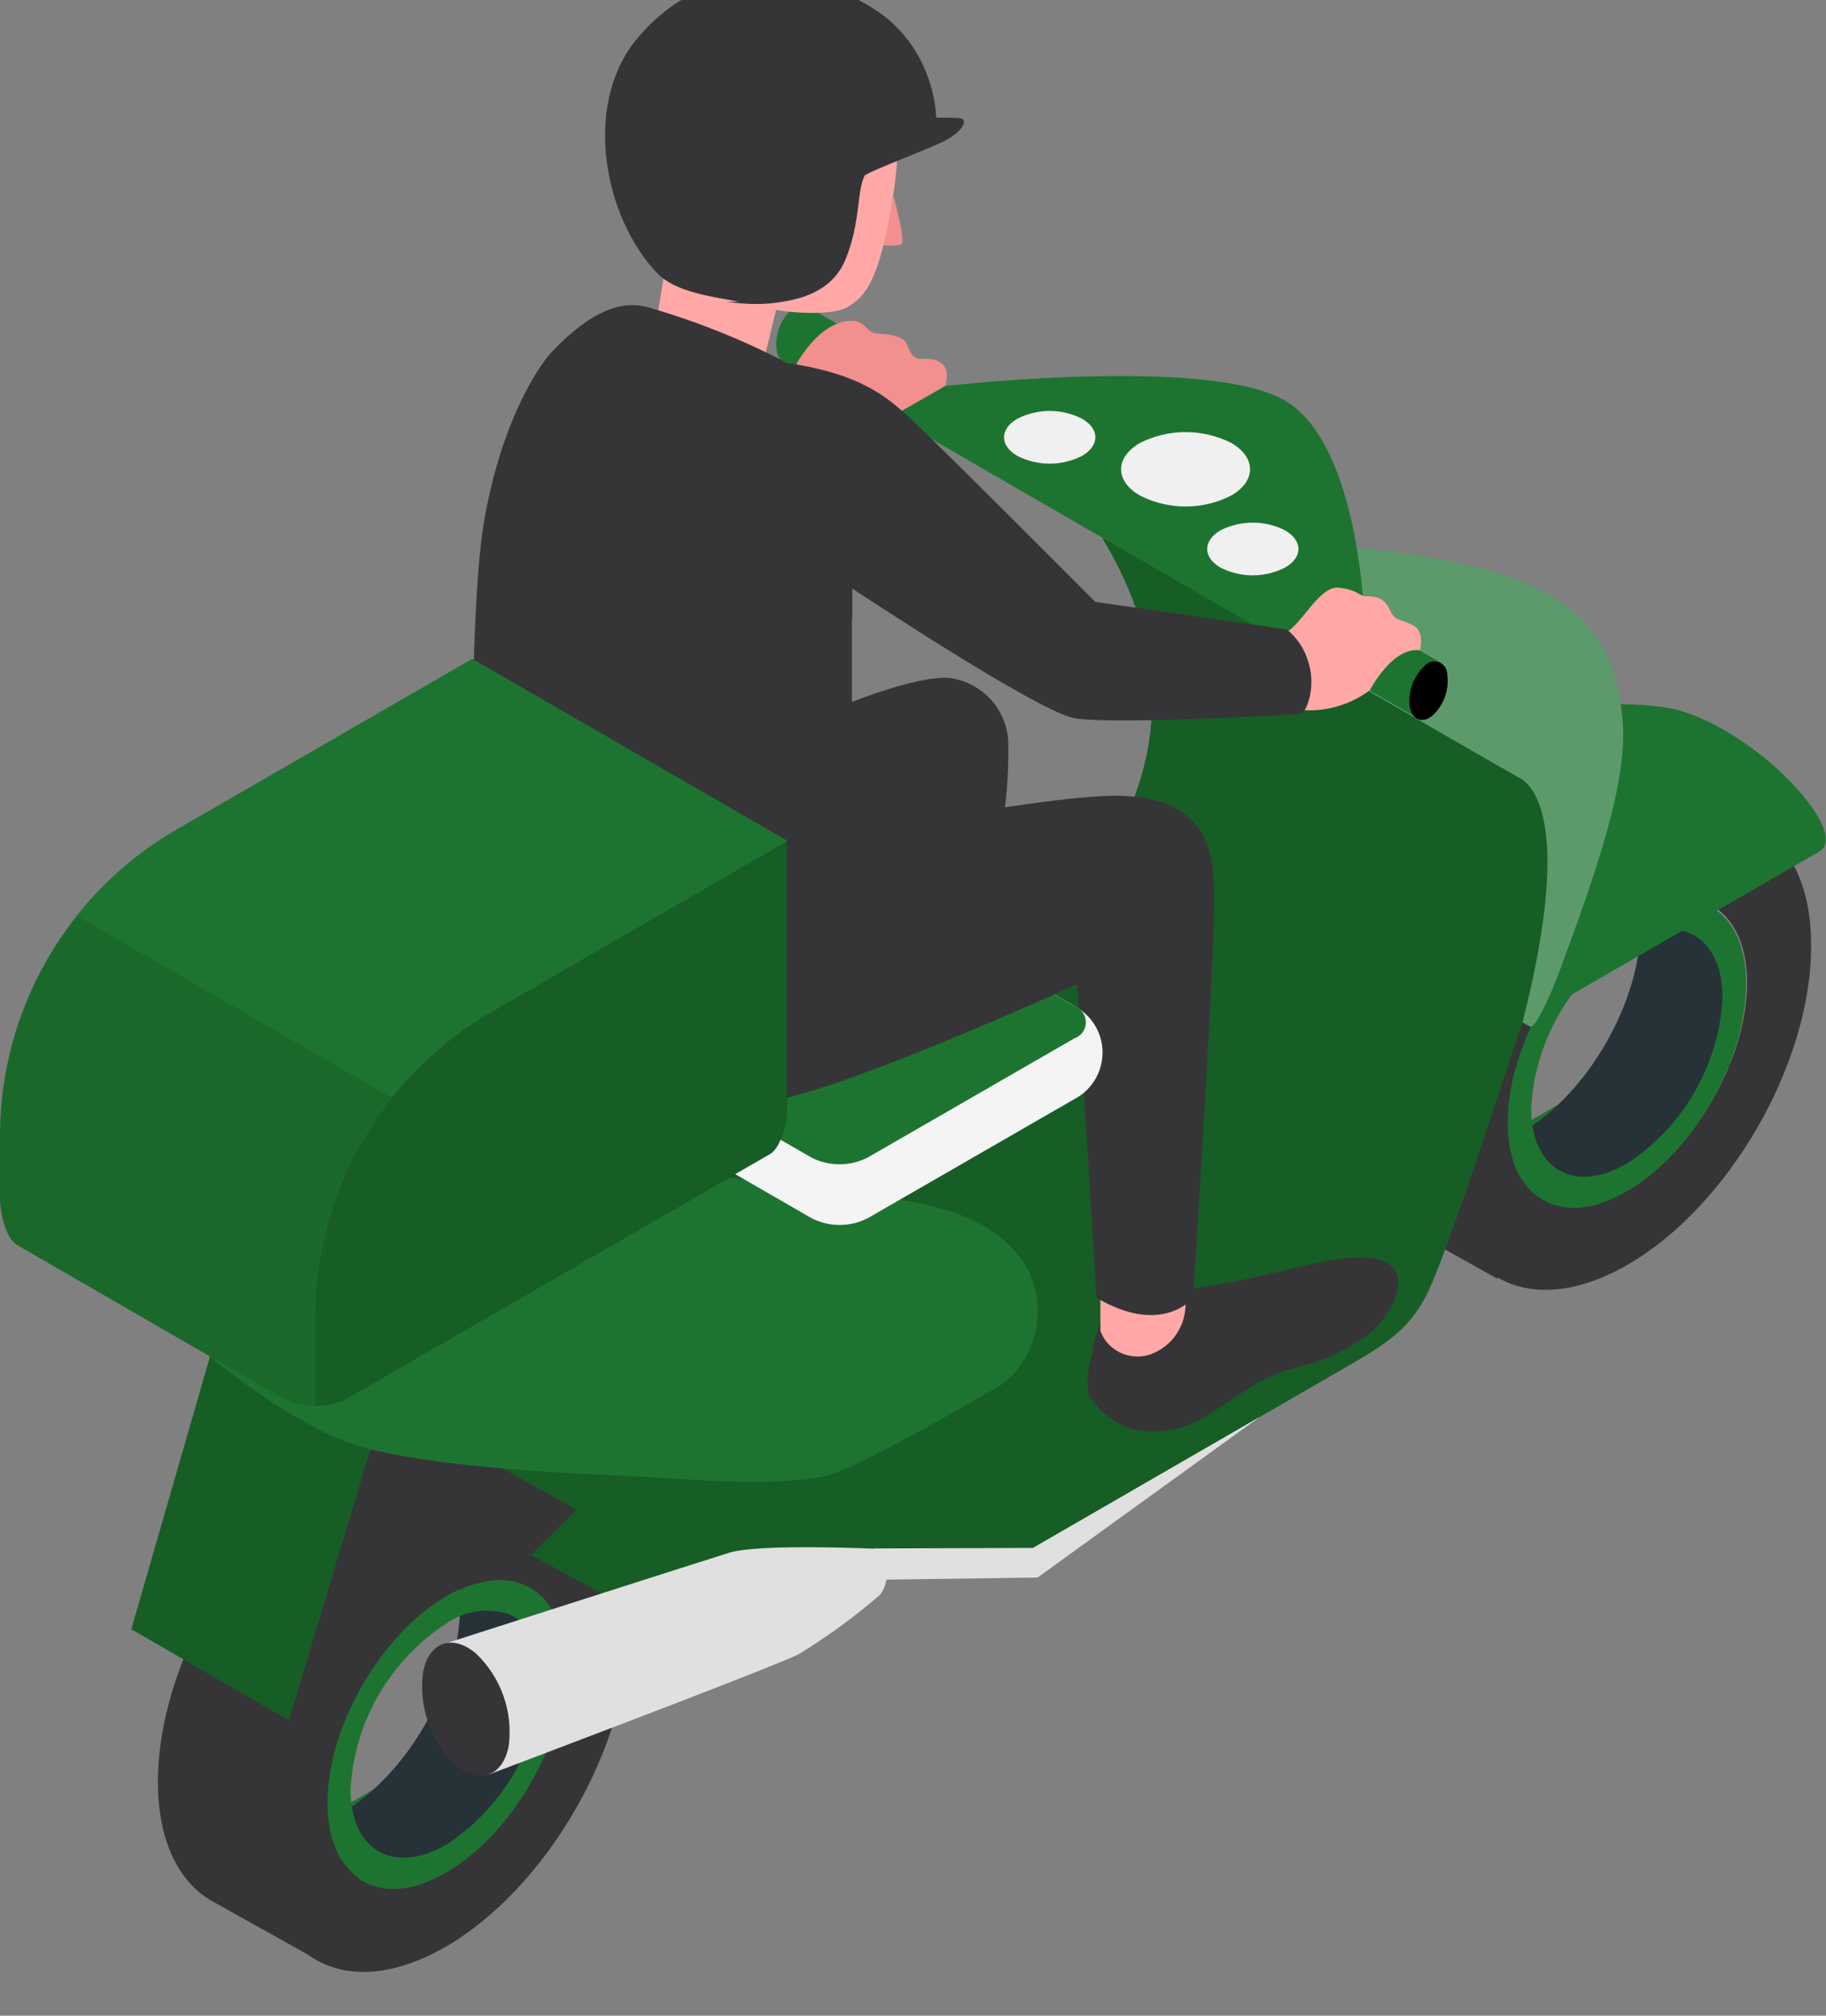 <svg width="58" height="64" viewBox="0 0 58 64" fill="none" xmlns="http://www.w3.org/2000/svg" xmlns:xlink="http://www.w3.org/1999/xlink">
<rect x="0" y="0" width="58" height="64" fill="#808080" stroke="none"/>
<path d="M9.995,59.82L14.995,56.929L13.329,55.969L8.328,58.855L9.995,59.82Z" fill="#1D7430"/>
<path d="M19.979,54.038L24.984,51.148L23.313,50.188L18.313,53.074L19.979,54.038Z" fill="#1D7430"/>
<path d="M17.955,52.862C17.955,55.276 16.264,58.199 14.174,59.431C13.062,60.075 12.06,60.096 11.37,59.611C11.092,59.393 10.864,59.117 10.7,58.804C10.537,58.49 10.442,58.146 10.422,57.792C10.562,57.727 10.699,57.654 10.832,57.575C12.922,56.372 14.614,53.437 14.614,51.006C14.616,50.826 14.605,50.647 14.581,50.468C14.894,50.303 15.238,50.204 15.592,50.178C15.945,50.153 16.3,50.201 16.633,50.321C17.455,50.665 17.955,51.556 17.955,52.862Z" fill="#263238"/>
<path d="M18.272,47.916L18.203,47.875C17.152,47.316 15.739,47.419 14.15,48.33C10.928,50.19 8.313,54.714 8.313,58.438C8.313,60.31 8.973,61.62 10.041,62.227C11.108,62.835 12.549,62.732 14.146,61.817C17.369,59.957 19.98,55.429 19.98,51.705C19.984,49.833 19.336,48.523 18.272,47.916ZM14.167,59.436C13.05,60.08 12.048,60.101 11.359,59.612C10.751,59.202 10.382,58.38 10.382,57.251C10.382,54.842 12.077,51.914 14.167,50.683C15.119,50.133 15.986,50.038 16.63,50.321C17.427,50.662 17.927,51.553 17.927,52.867C17.932,55.297 16.24,58.233 14.15,59.444L14.167,59.436Z" fill="#353537"/>
<path d="M16.849,50.421L16.803,50.396C16.122,50.031 15.198,50.101 14.176,50.688C12.086,51.895 10.391,54.83 10.391,57.256C10.391,58.488 10.801,59.309 11.511,59.72C12.222,60.13 13.154,60.048 14.176,59.449C16.266,58.242 17.957,55.306 17.957,52.88C17.957,51.665 17.534,50.811 16.849,50.421ZM14.176,58.57C13.281,59.087 12.476,59.104 11.918,58.71C11.433,58.369 11.134,57.716 11.134,56.813C11.191,55.758 11.497,54.731 12.025,53.816C12.554,52.901 13.291,52.123 14.176,51.546C14.463,51.345 14.794,51.214 15.141,51.163C15.488,51.113 15.842,51.144 16.175,51.254C16.816,51.529 17.218,52.244 17.218,53.307C17.161,54.362 16.856,55.388 16.327,56.303C15.798,57.217 15.061,57.994 14.176,58.57Z" fill="#1D7430"/>
<path d="M30.011,48.257L35.015,45.371L33.348,44.406L28.344,47.296L30.011,48.257Z" fill="#1D7430"/>
<path d="M40.015,42.492L45.015,39.605L43.348,38.641L38.344,41.531L40.015,42.492Z" fill="#1D7430"/>
<path d="M50.015,36.695L55.015,33.809L53.348,32.844L48.344,35.734L50.015,36.695Z" fill="#1D7430"/>
<path d="M25.117,9.852C25.17,9.782 25.243,9.731 25.326,9.705C25.41,9.68 25.499,9.682 25.582,9.711C25.664,9.739 25.735,9.794 25.784,9.866C25.834,9.938 25.859,10.023 25.856,10.111C25.888,10.344 25.865,10.582 25.787,10.805C25.709,11.028 25.579,11.229 25.409,11.392C25.08,11.675 24.748,11.56 24.67,11.133C24.638,10.899 24.662,10.661 24.74,10.439C24.818,10.216 24.947,10.015 25.117,9.852Z" fill="#1D7430"/>
<path d="M28.987,11.668L25.641,9.734L24.906,11.504L28.265,13.442L28.987,11.668Z" fill="#1D7430"/>
<path d="M28.464,11.777C28.792,11.498 29.121,11.613 29.203,12.04C29.233,12.273 29.208,12.51 29.129,12.732C29.051,12.954 28.921,13.154 28.751,13.317C28.423,13.6 28.09,13.485 28.012,13.058C27.982,12.824 28.008,12.586 28.086,12.364C28.164,12.142 28.294,11.941 28.464,11.777Z" fill="#1D7430"/>
<path d="M54.155,27.955C54.155,28.037 54.155,28.111 54.155,28.193C54.155,28.357 54.155,28.526 54.155,28.694C53.49,28.411 52.624,28.505 51.672,29.055C49.582,30.262 47.886,33.198 47.886,35.624C47.886,36.749 48.256,37.562 48.863,37.985C48.693,38.106 48.516,38.218 48.334,38.321L48.141,38.42L47.562,40.6L44.212,38.732C43.153,38.12 42.5,36.815 42.5,34.951C42.5,31.227 45.111,26.703 48.334,24.839C49.927,23.919 51.368,23.825 52.439,24.429L55.724,26.268L55.793,26.309L54.155,27.955Z" fill="#353537"/>
<path d="M55.819,26.259L55.749,26.218C54.698,25.66 53.286,25.763 51.697,26.674C48.475,28.534 45.859,33.058 45.859,36.782C45.859,38.654 46.52,39.963 47.588,40.571C48.655,41.179 50.096,41.076 51.693,40.16C54.916,38.301 57.527,33.772 57.527,30.049C57.539,28.177 56.878,26.867 55.819,26.259ZM51.714,37.779C50.597,38.424 49.595,38.444 48.906,37.956C48.298,37.545 47.929,36.724 47.929,35.595C47.929,33.185 49.624,30.258 51.714,29.026C52.666,28.476 53.532,28.382 54.198,28.665C54.994,29.006 55.495,29.897 55.495,31.211C55.487,33.641 53.787,36.576 51.697,37.779L51.714,37.779Z" fill="#353537"/>
<path d="M55.455,31.237C55.455,33.651 53.764,36.574 51.674,37.806C50.562,38.45 49.56,38.471 48.87,37.986C48.592,37.768 48.364,37.492 48.2,37.179C48.037,36.865 47.942,36.521 47.922,36.167C48.062,36.102 48.199,36.029 48.332,35.95C50.422,34.747 52.114,31.812 52.114,29.381C52.116,29.201 52.105,29.022 52.081,28.843C52.394,28.678 52.738,28.579 53.092,28.553C53.445,28.528 53.8,28.576 54.133,28.696C54.946,29.04 55.455,29.923 55.455,31.237Z" fill="#263238"/>
<path d="M54.349,28.798L54.303,28.769C53.622,28.408 52.694,28.474 51.676,29.065C49.586,30.272 47.891,33.203 47.891,35.634C47.891,36.865 48.301,37.686 49.011,38.097C49.722,38.507 50.654,38.421 51.676,37.822C53.766,36.619 55.457,33.683 55.457,31.253C55.465,30.042 55.055,29.192 54.349,28.798ZM51.676,36.943C50.777,37.465 49.972,37.481 49.418,37.087C48.929,36.746 48.634,36.093 48.634,35.19C48.691,34.135 48.997,33.108 49.525,32.193C50.054,31.278 50.791,30.5 51.676,29.923C52.439,29.479 53.137,29.401 53.671,29.631C54.312,29.906 54.714,30.621 54.714,31.684C54.657,32.738 54.352,33.763 53.824,34.677C53.296,35.591 52.56,36.367 51.676,36.943Z" fill="#1D7430"/>
<path d="M48.348,32.487L57.79,27.035C58.887,26.399 55.327,22.684 52.679,22.433C51.221,22.257 49.743,22.397 48.344,22.844C48.344,22.844 50.36,25.426 50.015,26.892C49.67,28.357 48.348,32.487 48.348,32.487Z" fill="#1D7430"/>
<path d="M35.007,17.078C35.007,17.078 48.695,23.984 49.286,24.398C49.877,24.813 49.286,29.629 48.346,32.486C47.405,35.343 45.96,39.736 45.382,40.968C44.803,42.199 44.047,42.659 42.66,43.46L32.807,49.154L19.468,50.78L14.172,47.906L15.551,39.239C15.551,39.239 29.727,31.698 31.669,30.577C33.611,29.456 39.355,24.197 35.007,17.078Z" fill="#1D7430"/>
<g opacity="0.2">
<path d="M35.007,17.078C35.007,17.078 48.695,23.984 49.286,24.398C49.877,24.813 49.286,29.629 48.346,32.486C47.405,35.343 45.96,39.736 45.382,40.968C44.803,42.199 44.047,42.659 42.66,43.46L32.807,49.154L19.468,50.78L14.172,47.906L15.551,39.239C15.551,39.239 29.727,31.698 31.669,30.577C33.611,29.456 39.355,24.197 35.007,17.078Z" fill="#000000"/>
</g>
<path d="M49.546,30.809C50.777,27.5 51.697,24.757 51.541,22.905C51.352,20.709 50.531,18.915 46.91,18.012C43.289,17.109 38.227,17.125 38.227,17.125L36.688,18.016C36.688,18.016 47.099,24.051 48.281,24.708C49.004,25.118 49.776,26.929 48.359,32.459L48.602,32.598C48.721,32.672 49.152,31.872 49.546,30.809Z" fill="#1D7430"/>
<g opacity="0.3">
<path d="M49.546,30.809C50.777,27.5 51.697,24.757 51.541,22.905C51.352,20.709 50.531,18.915 46.91,18.012C43.289,17.109 38.227,17.125 38.227,17.125L36.688,18.016C36.688,18.016 47.099,24.051 48.281,24.708C49.004,25.118 49.776,26.929 48.359,32.459L48.602,32.598C48.721,32.672 49.152,31.872 49.546,30.809Z" fill="#F4F4F4"/>
</g>
<path d="M41.67,20.921L43.353,19.96C43.353,19.96 43.255,14.126 40.8,12.71C38.345,11.294 30.011,12.258 30.011,12.258L28.344,13.219L41.67,20.921Z" fill="#1D7430"/>
<path d="M36.21,14.063C35.409,14.527 35.409,15.275 36.21,15.734C36.659,15.963 37.155,16.082 37.659,16.082C38.163,16.082 38.659,15.963 39.108,15.734C39.905,15.275 39.905,14.523 39.108,14.063C38.659,13.837 38.162,13.719 37.659,13.719C37.156,13.719 36.659,13.837 36.21,14.063Z" fill="#F0F0F0"/>
<path d="M38.766,16.838C38.203,17.166 38.203,17.696 38.766,18.02C39.083,18.183 39.435,18.268 39.792,18.268C40.149,18.268 40.501,18.183 40.818,18.02C41.385,17.696 41.385,17.166 40.818,16.838C40.5,16.677 40.148,16.594 39.792,16.594C39.435,16.594 39.084,16.677 38.766,16.838Z" fill="#F0F0F0"/>
<path d="M32.316,13.294C31.749,13.618 31.749,14.148 32.316,14.476C32.634,14.637 32.985,14.721 33.342,14.721C33.698,14.721 34.05,14.637 34.368,14.476C34.935,14.148 34.935,13.618 34.368,13.294C34.051,13.132 33.699,13.047 33.342,13.047C32.985,13.047 32.633,13.132 32.316,13.294Z" fill="#F0F0F0"/>
<path d="M41.934,19.202C42.262,18.919 42.591,19.034 42.673,19.461C42.703,19.695 42.678,19.933 42.599,20.155C42.521,20.377 42.391,20.578 42.221,20.742C42.169,20.812 42.096,20.863 42.012,20.888C41.929,20.914 41.839,20.912 41.757,20.883C41.675,20.854 41.603,20.8 41.554,20.728C41.505,20.656 41.479,20.57 41.482,20.483C41.451,20.249 41.475,20.011 41.554,19.788C41.632,19.565 41.762,19.365 41.934,19.202Z" fill="#1D7430"/>
<path d="M45.768,21.043L42.418,19.109L41.688,20.879L45.042,22.812L45.768,21.043Z" fill="#1D7430"/>
<path d="M45.23,21.164C45.282,21.095 45.355,21.043 45.439,21.018C45.522,20.992 45.612,20.994 45.694,21.023C45.777,21.052 45.848,21.106 45.897,21.178C45.946,21.25 45.972,21.336 45.969,21.423C46,21.657 45.976,21.895 45.897,22.118C45.819,22.34 45.688,22.541 45.517,22.704C45.189,22.987 44.86,22.868 44.778,22.445C44.748,22.211 44.773,21.974 44.851,21.751C44.93,21.528 45.059,21.328 45.23,21.164Z" fill="#1D7430"/>
<path d="M45.23,21.164C45.282,21.095 45.355,21.043 45.439,21.018C45.522,20.992 45.612,20.994 45.694,21.023C45.777,21.052 45.848,21.106 45.897,21.178C45.946,21.25 45.972,21.336 45.969,21.423C46,21.657 45.976,21.895 45.897,22.118C45.819,22.34 45.688,22.541 45.517,22.704C45.189,22.987 44.86,22.868 44.778,22.445C44.748,22.211 44.773,21.974 44.851,21.751C44.93,21.528 45.059,21.328 45.23,21.164Z" fill="#000000"/>
<path d="M16.65,49.58C16.65,49.662 16.65,49.736 16.65,49.818C16.65,49.982 16.65,50.151 16.65,50.319C15.985,50.036 15.119,50.13 14.187,50.68C12.098,51.887 10.402,54.823 10.402,57.249C10.402,58.374 10.771,59.187 11.379,59.61C11.209,59.731 11.032,59.843 10.849,59.946L10.657,60.045L10.078,62.225L6.728,60.357C5.668,59.745 5.016,58.44 5.016,56.576C5.016,52.852 7.627,48.328 10.849,46.464C12.442,45.544 13.883,45.45 14.955,46.054L18.239,47.893L18.309,47.934L16.65,49.58Z" fill="#353537"/>
<path d="M6.672,43.063L4.172,51.729L9.176,54.619L11.767,46.006L6.672,43.063Z" fill="#1D7430"/>
<g opacity="0.2">
<path d="M6.672,43.063L4.172,51.729L9.176,54.619L11.767,46.006L6.672,43.063Z" fill="#000000"/>
</g>
<path d="M6.672,43.073C6.672,43.073 9.509,45.483 11.767,46.017C14.731,46.735 19.444,46.813 21.115,46.928C23.668,47.105 25.598,47.101 26.501,46.776C27.671,46.366 30.816,44.539 31.686,44.038C33.353,43.077 34.063,39.296 29.469,38.262C26.363,37.618 23.199,37.295 20.027,37.297L6.672,43.073Z" fill="#1D7430"/>
<path d="M34.963,41.95C34.82,42.307 34.724,42.681 34.676,43.062C34.543,43.459 34.512,43.882 34.585,44.294C34.898,44.812 35.391,45.196 35.969,45.374C36.385,45.466 36.816,45.472 37.235,45.391C37.654,45.31 38.052,45.143 38.403,44.902C39.253,44.393 39.894,43.777 41.101,43.432C41.964,43.249 42.776,42.881 43.482,42.352C44.151,41.814 45.046,40.328 43.765,39.983C42.484,39.638 39.701,40.854 37.164,40.964L34.963,41.95Z" fill="#353537"/>
<path d="M34.953,40.359L34.953,42.256C35.031,42.469 35.166,42.657 35.343,42.798C35.521,42.939 35.734,43.029 35.959,43.057C36.165,43.087 36.376,43.064 36.571,42.991C36.878,42.874 37.145,42.669 37.337,42.402C37.53,42.135 37.64,41.817 37.655,41.488L37.728,40.359L34.953,40.359Z" fill="#FFA8A7"/>
<path d="M38.559,28.641C38.559,31.001 37.894,41.207 37.894,41.207C37.894,41.207 36.929,42.439 34.831,41.207L34.125,29.802L38.559,28.641Z" fill="#353537"/>
<path d="M27.559,38.68L34.128,34.895C34.397,34.754 34.622,34.542 34.78,34.281C34.937,34.021 35.02,33.723 35.02,33.419C35.02,33.115 34.937,32.817 34.78,32.557C34.622,32.297 34.397,32.084 34.128,31.943L29.234,29.119C28.958,28.979 28.654,28.906 28.345,28.906C28.036,28.906 27.732,28.979 27.456,29.119L20.888,32.904C20.62,33.046 20.395,33.259 20.239,33.519C20.083,33.779 20,34.076 20,34.38C20,34.683 20.083,34.981 20.239,35.241C20.395,35.501 20.62,35.713 20.888,35.856L25.781,38.68C26.057,38.82 26.361,38.893 26.67,38.893C26.979,38.893 27.283,38.82 27.559,38.68Z" fill="#1D7430"/>
<path d="M27.559,38.68L34.128,34.895C34.397,34.754 34.622,34.542 34.78,34.281C34.937,34.021 35.02,33.723 35.02,33.419C35.02,33.115 34.937,32.817 34.78,32.557C34.622,32.297 34.397,32.084 34.128,31.943L29.234,29.119C28.958,28.979 28.654,28.906 28.345,28.906C28.036,28.906 27.732,28.979 27.456,29.119L20.888,32.904C20.62,33.046 20.395,33.259 20.239,33.519C20.083,33.779 20,34.076 20,34.38C20,34.683 20.083,34.981 20.239,35.241C20.395,35.501 20.62,35.713 20.888,35.856L25.781,38.68C26.057,38.82 26.361,38.893 26.67,38.893C26.979,38.893 27.283,38.82 27.559,38.68Z" fill="#F4F4F4"/>
<path d="M20.883,33.93L25.777,36.755C26.053,36.894 26.357,36.967 26.666,36.967C26.975,36.967 27.279,36.894 27.555,36.755L34.124,32.969C34.231,32.933 34.324,32.864 34.39,32.772C34.456,32.68 34.491,32.57 34.491,32.456C34.491,32.343 34.456,32.233 34.39,32.141C34.324,32.049 34.231,31.98 34.124,31.943L29.23,29.119C28.954,28.979 28.65,28.906 28.341,28.906C28.032,28.906 27.728,28.979 27.452,29.119L20.883,32.904C20.776,32.94 20.683,33.009 20.617,33.101C20.551,33.193 20.516,33.304 20.516,33.417C20.516,33.53 20.551,33.641 20.617,33.733C20.683,33.825 20.776,33.894 20.883,33.93Z" fill="#1D7430"/>
<path d="M24.898,8.827L24.064,12.263L20.484,12.481L21.256,7.719L24.898,8.827Z" fill="#FFA8A7"/>
<path d="M28.382,6.234C28.382,6.234 28.792,7.688 28.624,7.77C28.365,7.809 28.102,7.809 27.844,7.77L28.382,6.234Z" fill="#F28F8F"/>
<path d="M27.687,1.61C28.262,2.287 28.787,3.4 28.381,6.126C27.937,9.106 27.387,9.451 26.944,9.738C26.365,10.116 24.049,9.915 23.397,9.439C22.612,8.868 21.401,7.058 21.114,5.272C20.777,3.174 21.479,0.846 23.023,0.448C25.195,-0.115 27.198,1.035 27.687,1.61Z" fill="#FFA8A7"/>
<path d="M20.883,8.683C21.437,9.257 22.574,9.413 23.288,9.545C24.003,9.676 26.199,9.82 26.848,8.256C27.497,6.691 27.053,5.567 27.85,5.189C28.646,4.811 29.443,4.565 29.652,4.368C29.861,4.171 29.865,1.597 27.726,0.262C25.588,-1.072 22.311,-1.38 20.156,1.326C18.522,3.415 19.191,6.917 20.883,8.683Z" fill="#353537"/>
<path d="M23.063,9.578C23.617,9.627 25.37,9.352 25.899,8.629C26.429,7.907 26.642,6.614 26.72,5.936C26.728,5.669 26.825,5.413 26.998,5.209C27.17,5.006 27.407,4.867 27.669,4.815C28.198,4.647 29.368,4.072 29.368,4.072L29.368,3.752C29.746,3.728 30.124,3.728 30.502,3.752C30.748,3.797 30.612,4.163 29.988,4.479C29.364,4.795 27.652,5.407 27.39,5.616C27.127,5.825 27.004,6.708 26.794,7.648C26.585,8.588 25.936,9.992 23.063,9.578Z" fill="#353537"/>
<path d="M27.967,13.432L30.02,12.254C30.217,11.658 29.901,11.359 29.342,11.396C28.784,11.433 28.956,10.891 28.616,10.739C28.168,10.534 27.914,10.648 27.712,10.554C27.511,10.46 27.425,10.222 27.162,10.193C25.988,10.082 25.188,11.757 25.188,11.757L27.967,13.432Z" fill="#F28F8F"/>
<path d="M14.031,28.52C14.031,28.52 23.1,24.024 24.681,23.297C26.261,22.571 28.741,21.516 30.059,21.516C30.574,21.558 31.056,21.785 31.418,22.155C31.779,22.524 31.995,23.011 32.025,23.527C32.043,24.319 31.997,25.111 31.89,25.896C29.398,26.714 26.852,27.354 24.27,27.813C20.497,28.47 14.031,28.52 14.031,28.52Z" fill="#353537"/>
<path d="M15.017,25.925C15.017,27.789 14.841,29.727 15.617,31.09C16.393,32.453 20.597,35.606 24.554,34.945C27.141,34.51 34.818,30.975 34.818,30.975C34.818,30.975 38.542,29.608 38.558,28.635C38.583,27.202 38.484,25.182 35.237,25.268C32.277,25.346 23.544,27.169 23.544,27.169L15.017,25.925Z" fill="#353537"/>
<path d="M17.539,11.16C18.943,9.694 19.891,9.571 20.565,9.752C22.112,10.194 23.61,10.794 25.036,11.542C25.036,11.542 24.494,16.788 27.06,18.299L27.06,26.477C27.06,26.477 26.982,27.364 25.865,28.247C24.88,29.023 22.65,29.807 19.99,29.585C16.829,29.322 15.006,25.927 15.006,25.927C15.006,25.927 14.924,19.239 15.371,16.583C15.897,13.483 17.055,11.669 17.539,11.16Z" fill="#353537"/>
<path d="M27.071,18.692C27.071,18.692 25.519,17.461 25.047,15.859C25.047,15.859 25.232,18.372 27.071,19.645L27.071,18.692Z" fill="#353537"/>
<path d="M41.457,22.551C42.194,22.581 42.919,22.357 43.51,21.915C43.51,21.915 44.224,20.527 45.103,20.646C45.103,20.646 45.259,20.055 44.897,19.862C44.536,19.669 44.38,19.722 44.232,19.517C44.084,19.312 44.068,18.93 43.411,18.93C43.14,18.93 43.177,18.737 42.52,18.659C41.863,18.581 41.215,20.096 40.734,20.096L41.457,22.551Z" fill="#FFA8A7"/>
<path d="M25.051,11.531C27.305,11.88 28.122,12.549 28.943,13.309C29.764,14.068 34.789,19.11 34.789,19.11L40.873,19.984C41.193,20.243 41.428,20.592 41.547,20.986C41.793,21.7 41.571,22.481 41.337,22.665C41.337,22.665 35.302,23.027 34.116,22.801C32.929,22.575 27.054,18.675 27.054,18.675C26.493,18.251 26.022,17.72 25.669,17.111C25.317,16.503 25.09,15.829 25.002,15.132C24.62,12.656 25.051,11.531 25.051,11.531Z" fill="#353537"/>
<path d="M19.641,33.23L10.317,44.61C10.214,44.623 10.109,44.63 10.005,44.631C9.635,44.637 9.27,44.551 8.942,44.38L1.067,39.832L0.534,39.524C0.242,39.355 0,38.666 0,37.984L0,36.067C0,34.097 0.518,32.163 1.502,30.457C2.487,28.751 3.903,27.334 5.608,26.349L15.01,20.922L25.015,26.698L19.641,33.23Z" fill="#1D7430"/>
<g opacity="0.1">
<path d="M19.641,33.23L10.317,44.61C10.214,44.623 10.109,44.63 10.005,44.631C9.635,44.637 9.27,44.551 8.942,44.38L1.067,39.832L0.534,39.524C0.242,39.355 0,38.666 0,37.984L0,36.067C0,34.097 0.518,32.163 1.502,30.457C2.487,28.751 3.903,27.334 5.608,26.349L15.01,20.922L25.015,26.698L19.641,33.23Z" fill="#000000"/>
</g>
<path d="M16.425,37.151L25.001,26.698L14.996,20.922L5.599,26.345C4.383,27.049 3.311,27.975 2.438,29.075L16.425,37.151Z" fill="#1D7430"/>
<path d="M24.994,35.099C24.994,35.78 24.756,36.47 24.46,36.638L23.927,36.946L11.052,44.381C10.818,44.507 10.561,44.587 10.296,44.615C10.193,44.628 10.089,44.635 9.984,44.636L9.984,41.848C9.984,39.878 10.503,37.943 11.488,36.237C12.473,34.531 13.89,33.115 15.597,32.131L16.66,31.519L24.994,26.703L24.994,35.099Z" fill="#1D7430"/>
<g opacity="0.2">
<path d="M25.01,35.099C25.01,35.78 24.771,36.47 24.476,36.638L23.942,36.946L11.067,44.381C10.833,44.507 10.577,44.587 10.312,44.615C10.209,44.628 10.104,44.635 10,44.636L10,41.848C10,39.878 10.518,37.943 11.503,36.237C12.489,34.531 13.906,33.115 15.612,32.131L16.675,31.519L25.01,26.703L25.01,35.099Z" fill="#000000"/>
</g>
<path d="M27.772,49.164L32.809,49.147L40.019,44.984L32.957,50.087L27.641,50.161L27.772,49.164Z" fill="#E0E0E0"/>
<path d="M15.527,56.341C15.527,56.341 24.608,52.918 25.38,52.515C26.286,51.96 27.145,51.333 27.95,50.639C28.114,50.422 28.191,50.151 28.166,49.88C28.141,49.609 28.015,49.357 27.814,49.173C27.814,49.173 24.119,49.005 23.171,49.297C22.641,49.457 14.094,52.199 14.094,52.199L15.527,56.341Z" fill="#E0E0E0"/>
<path d="M15.127,52.508C14.376,51.863 13.62,52.13 13.436,53.099C13.365,53.634 13.422,54.177 13.601,54.686C13.78,55.195 14.076,55.654 14.466,56.026C15.217,56.671 15.973,56.408 16.158,55.435C16.228,54.901 16.171,54.357 15.992,53.848C15.813,53.34 15.517,52.881 15.127,52.508Z" fill="#353537"/>
</svg>
